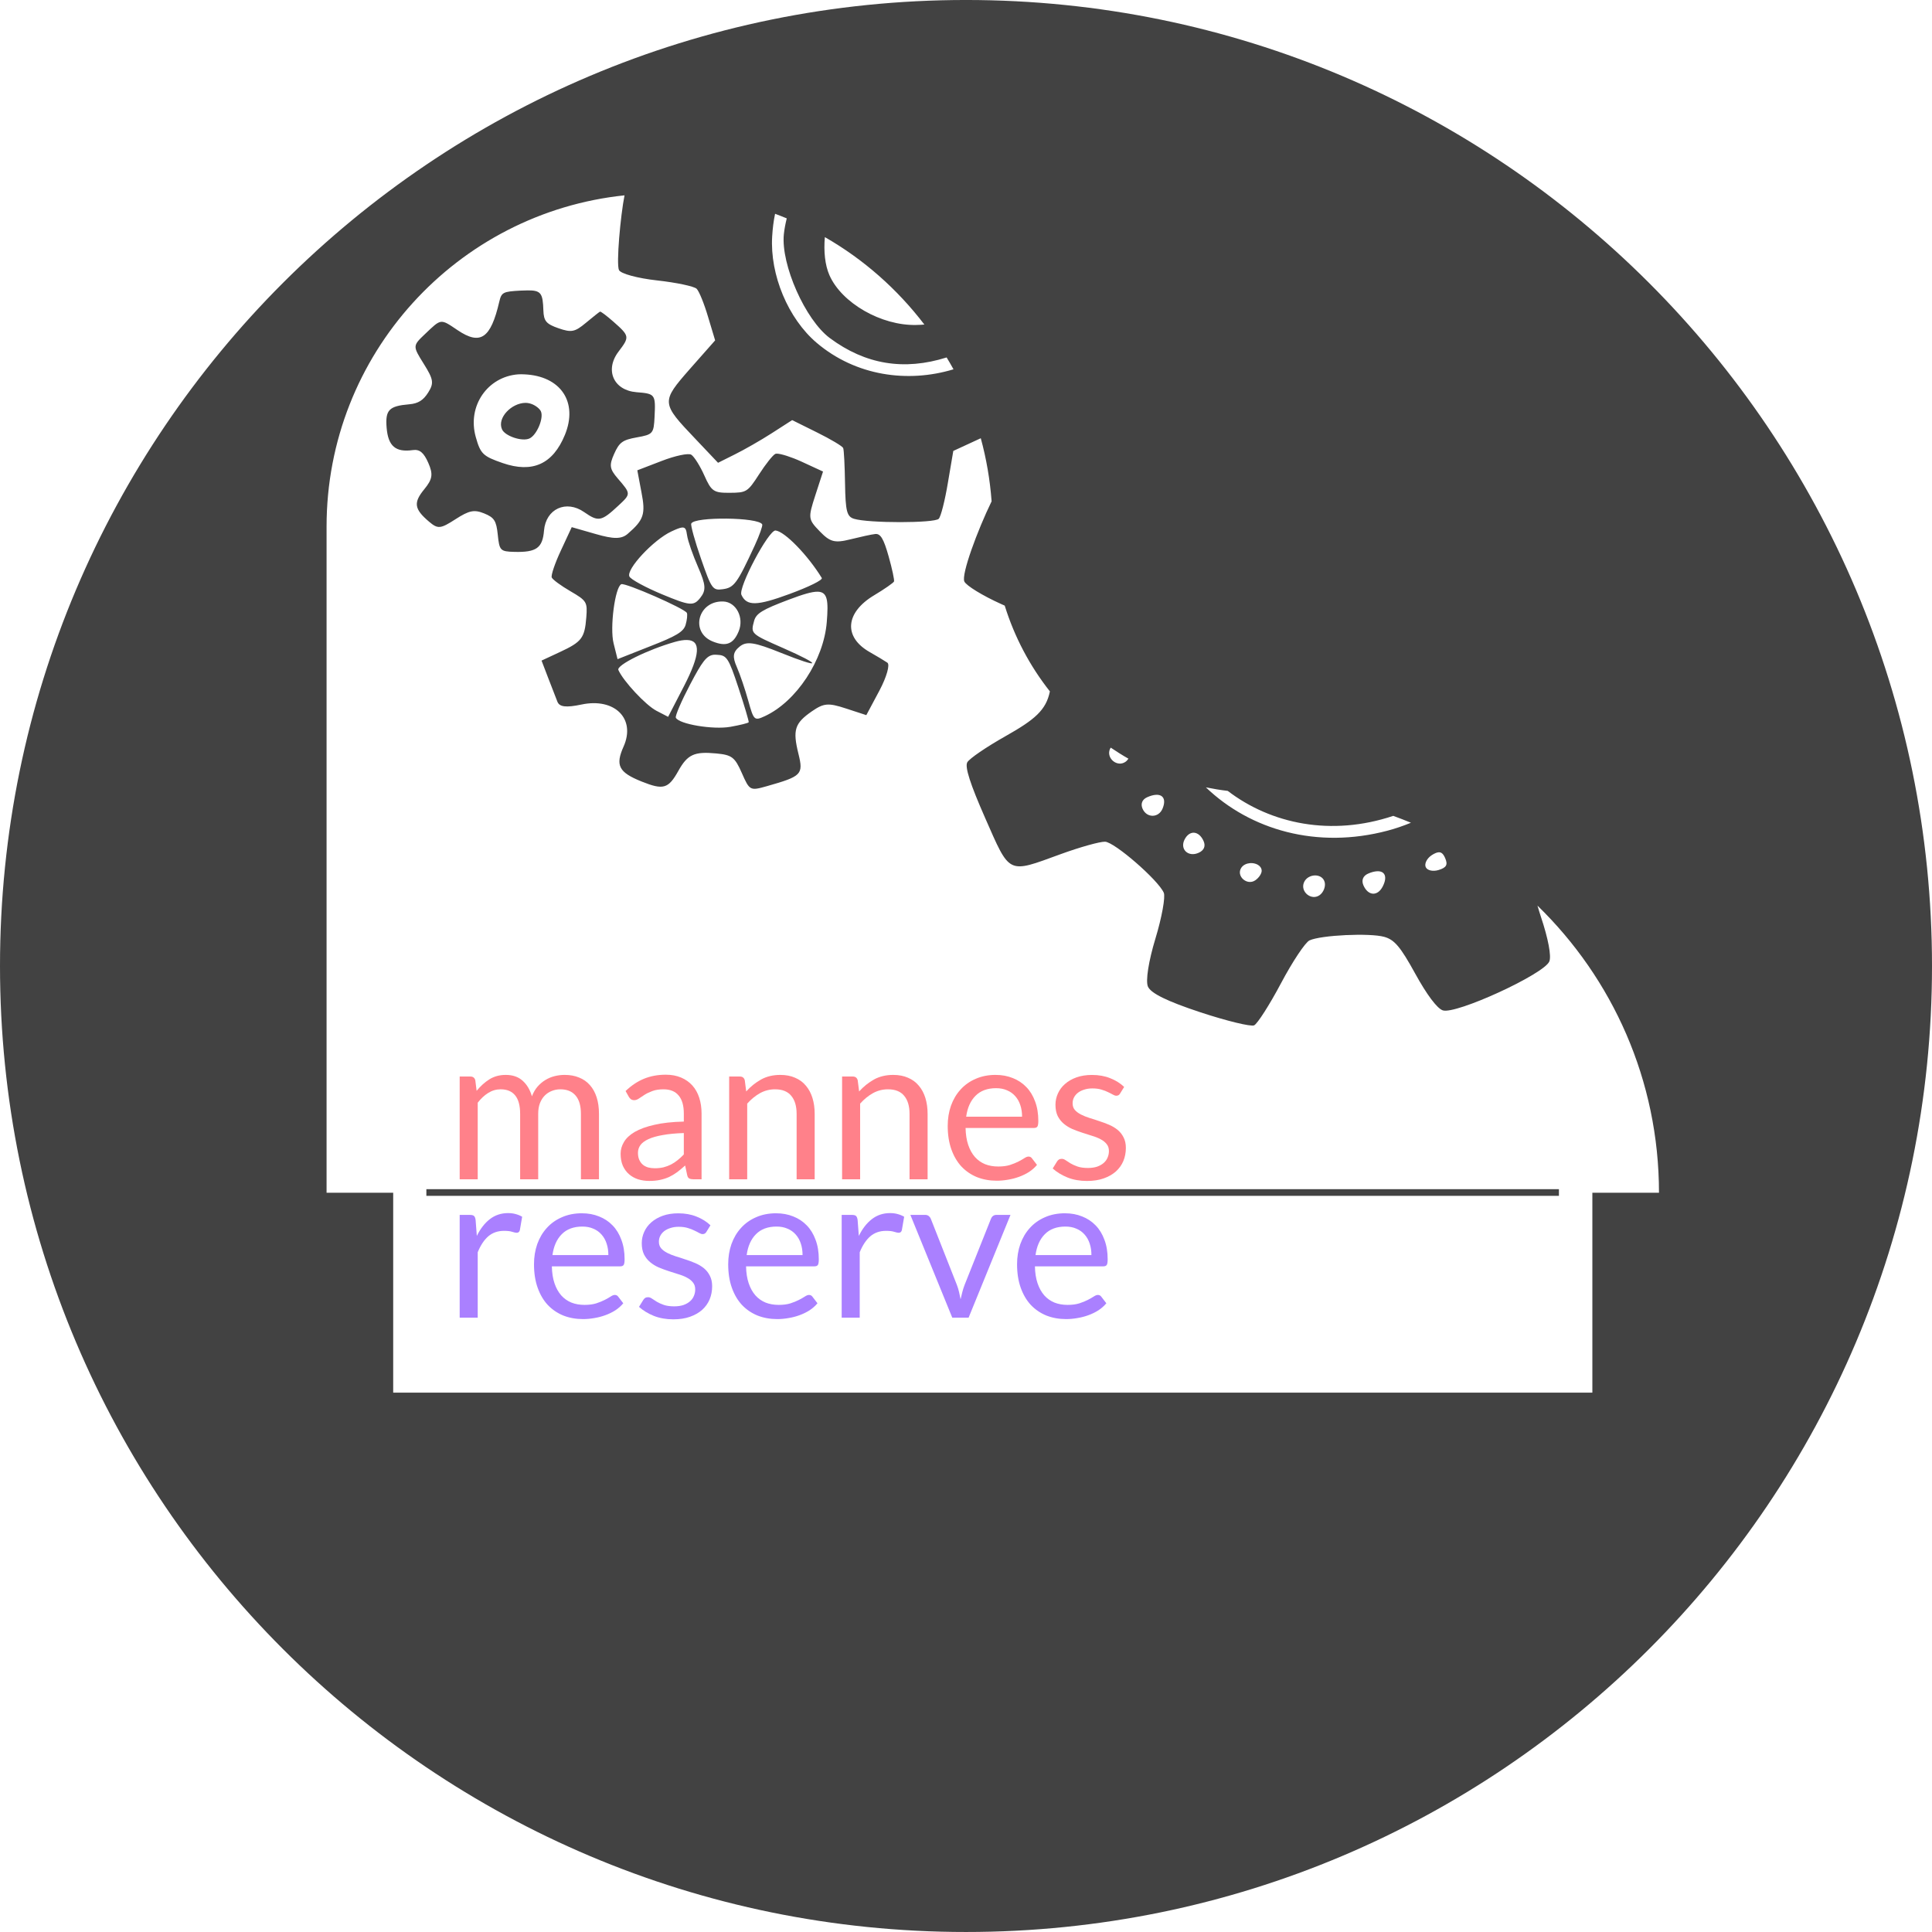 <!-- Created with Inkscape (http://www.inkscape.org/) -->
<svg xmlns:rdf="http://www.w3.org/1999/02/22-rdf-syntax-ns#" xmlns="http://www.w3.org/2000/svg" height="290" width="290" version="1.1" xmlns:cc="http://creativecommons.org/ns#" xmlns:dc="http://purl.org/dc/elements/1.1/">
 <path fill="#424242" d="m145-0.002c-80.081,0-145,64.919-145,145s64.919,145,145,145,145-64.919,145-145-64.919-145-145-145zm-51.25,29.281c-0.622,3.152-1.261,10.304-0.844,11.25,0.243,0.552,2.805,1.24,5.719,1.562,2.892,0.32,5.56,0.886,5.938,1.25,0.378,0.364,1.145,2.273,1.719,4.219l1.062,3.531-3.781,4.281c-4.357,4.969-4.332,5.097,0.812,10.5l3.406,3.594,2.5-1.25c1.375-0.68,3.88-2.104,5.562-3.188l3.062-1.969,3.719,1.844c2.044,1.011,3.814,2.063,3.938,2.344,0.123,0.281,0.237,2.702,0.281,5.375,0.069,4.126,0.277,4.917,1.344,5.25,2.145,0.67,12.087,0.667,12.719,0,0.33-0.348,0.937-2.775,1.375-5.406l0.812-4.781,4.125-1.906c0.834,3.049,1.384,6.217,1.625,9.469-2.135,4.386-4.561,10.969-4.094,12.031,0.274,0.622,2.747,2.132,5.5,3.375,0.211,0.095,0.363,0.16,0.562,0.25,1.472,4.734,3.779,9.076,6.781,12.875-0.574,2.824-2.271,4.242-6.656,6.719-2.874,1.623-5.458,3.38-5.75,3.938-0.369,0.706,0.441,3.242,2.688,8.344,3.777,8.576,3.319,8.354,11.312,5.438,2.932-1.07,5.94-1.905,6.688-1.875,1.421,0.056,7.967,5.736,8.812,7.656,0.269,0.61-0.285,3.703-1.25,6.875-1.027,3.376-1.5,6.367-1.125,7.219,0.442,1.003,2.873,2.201,7.844,3.844,3.963,1.31,7.607,2.194,8.094,1.969,0.487-0.225,2.309-3.065,4.031-6.312,1.722-3.247,3.647-6.145,4.281-6.438,1.728-0.797,9.046-1.14,11.219-0.531,1.538,0.431,2.43,1.484,4.656,5.531,1.734,3.152,3.268,5.204,4.125,5.5,1.929,0.667,15.214-5.43,16-7.344,0.327-0.797-0.169-3.426-1.25-6.656-0.193-0.576-0.361-1.151-0.531-1.719,11.26,10.94,18.24,26.21,18.24,43.1h-10v30h-180v-30h-10v-100c0-25.845,19.599-47.099,44.75-49.719zm22.594,2.812c0.586,0.217,1.175,0.45,1.75,0.688-0.209,0.841-0.364,1.668-0.438,2.406-0.449,4.534,3.219,12.821,6.906,15.562,5.348,3.977,11.146,4.919,17.531,2.906,0.347,0.589,0.708,1.177,1.031,1.781-6.881,2.086-14.671,1-20.531-3.969-4.277-3.626-7.039-10.202-6.688-15.969,0.071-1.175,0.205-2.308,0.438-3.406zm7.469,3.5c5.824,3.335,10.887,7.817,14.938,13.125-0.4,0.039-0.796,0.052-1.219,0.062-5.236,0.126-11.189-3.286-13.031-7.469-0.674-1.53-0.875-3.588-0.688-5.719zm-44.656,8c-0.299,0.003-0.651,0.011-1.031,0.031-2.629,0.142-2.854,0.254-3.188,1.688-1.282,5.504-2.829,6.555-6.25,4.25-2.613-1.76-2.428-1.76-4.906,0.594-1.837,1.745-1.85,1.784-0.188,4.438,1.472,2.349,1.568,2.906,0.688,4.312-0.736,1.176-1.501,1.666-2.844,1.781-3.039,0.26-3.621,0.844-3.406,3.5,0.226,2.796,1.353,3.738,3.938,3.375,1.02-0.143,1.639,0.377,2.312,1.906,0.755,1.714,0.648,2.457-0.594,3.969-1.661,2.022-1.521,2.975,0.719,4.875,1.329,1.127,1.711,1.08,3.969-0.375,2.047-1.32,2.805-1.471,4.281-0.875,1.531,0.618,1.844,1.096,2.062,3.219,0.242,2.355,0.363,2.508,2.5,2.562,3.296,0.084,4.224-0.589,4.438-3.188,0.269-3.272,3.317-4.675,6.031-2.781,2.132,1.488,2.576,1.401,5.094-0.938,1.949-1.811,1.948-1.791-0.062-4.125-1.227-1.425-1.299-1.971-0.531-3.688,0.774-1.73,1.255-2.086,3.406-2.469,2.411-0.429,2.534-0.571,2.656-3.062,0.168-3.424,0.108-3.49-2.719-3.719-3.438-0.279-4.787-3.328-2.688-6.094,1.679-2.212,1.683-2.331-0.781-4.5-0.991-0.872-1.891-1.55-2-1.5-0.109,0.05-1.078,0.814-2.125,1.688-1.653,1.38-2.169,1.478-4.094,0.812-1.86-0.643-2.225-1.08-2.281-2.688-0.088-2.541-0.313-3.024-2.406-3zm-1.4,12.6c0.305-0.024,0.62-0.013,0.938,0,5.478,0.232,8.115,4.174,6.094,9.094-1.801,4.384-4.862,5.769-9.344,4.219-2.959-1.023-3.32-1.377-4.031-3.906-1.31-4.657,1.773-9.054,6.344-9.406zm1.125,4.281c-2.075,0.009-4.295,2.235-3.531,3.969,0.447,1.016,3.026,1.882,4.125,1.375,1.099-0.507,2.166-3.046,1.719-4.062-0.184-0.418-0.83-0.915-1.438-1.125-0.282-0.097-0.579-0.158-0.875-0.156zm37.719,7.625c-0.087-0.001-0.173,0.011-0.219,0.031-0.366,0.162-1.452,1.535-2.438,3.062-1.734,2.688-1.896,2.766-4.438,2.781-2.372,0.014-2.724-0.216-3.781-2.594-0.644-1.448-1.536-2.858-1.969-3.125s-2.427,0.157-4.438,0.938l-3.656,1.406,0.625,3.312c0.635,3.256,0.361,4.127-2.062,6.219-0.941,0.812-2.102,0.815-4.812,0.031l-3.594-1.031-1.625,3.5c-0.902,1.918-1.515,3.744-1.375,4.062,0.14,0.318,1.4,1.242,2.812,2.062,2.45,1.424,2.553,1.627,2.375,3.906-0.244,3.121-0.679,3.688-3.969,5.219l-2.75,1.281,0.969,2.531c0.539,1.387,1.174,3.017,1.406,3.625,0.307,0.804,1.289,0.931,3.625,0.438,4.979-1.053,8.18,2.135,6.312,6.312-1.266,2.833-0.725,3.87,2.719,5.25,3.24,1.298,4.003,1.093,5.5-1.594,1.38-2.476,2.392-2.938,5.688-2.625,2.34,0.222,2.79,0.544,3.844,2.938,1.167,2.651,1.235,2.692,3.781,1.969,5.202-1.478,5.484-1.751,4.719-4.844-0.89-3.597-0.568-4.591,2-6.375,1.8-1.25,2.47-1.309,5.125-0.438l3.062,1,1.969-3.688c1.101-2.082,1.603-3.9,1.188-4.188-0.404-0.279-1.603-0.994-2.656-1.594-3.972-2.263-3.662-5.936,0.688-8.531,1.56-0.931,2.889-1.868,2.969-2.062,0.08-0.194-0.279-1.895-0.812-3.781-0.743-2.628-1.21-3.421-2-3.344-0.567,0.056-2.268,0.437-3.781,0.812-2.338,0.58-3.026,0.372-4.562-1.219-1.739-1.8-1.766-1.983-0.656-5.406l1.156-3.562-3.25-1.5c-1.559-0.71-3.082-1.183-3.688-1.188zm-7.531,9.75c2.549,0.025,5.09,0.32,5.344,0.875,0.086,0.187-0.41,1.609-1.125,3.156-2.645,5.727-3.109,6.328-4.781,6.562-1.536,0.216-1.701-0.025-3.281-4.562-0.918-2.638-1.576-5.019-1.469-5.281,0.226-0.551,2.763-0.775,5.312-0.75zm-6.75,1.344c0.568-0.082,0.689,0.279,0.812,1.156,0.122,0.864,0.881,3.007,1.656,4.781,1.172,2.681,1.228,3.479,0.312,4.625-0.996,1.247-1.556,1.185-5.688-0.531-2.512-1.044-4.732-2.251-4.938-2.688-0.509-1.08,3.599-5.492,6.281-6.75,0.73-0.342,1.222-0.544,1.562-0.594zm14.094,0.438c1.372,0.139,4.834,3.694,6.938,7.125,0.182,0.295-1.903,1.325-4.844,2.406-4.91,1.806-6.435,1.84-7.219,0.125-0.502-1.098,4.096-9.76,5.125-9.656zm-23.156,8.062c0.58-0.268,9.56,3.667,9.844,4.312,0.105,0.238,0.027,1.05-0.188,1.781-0.31,1.055-1.417,1.701-5.312,3.219l-4.906,1.938-0.594-2.375c-0.588-2.349,0.215-8.441,1.156-8.875zm29.5,1.125c1.474,0.042,1.603,1.352,1.344,4.562-0.461,5.711-4.575,11.94-9.312,14.125-1.565,0.722-1.652,0.624-2.469-2.312-0.467-1.682-1.233-3.96-1.719-5.062-0.684-1.552-0.592-2.241,0.406-3.062,1.052-0.865,2.206-0.689,6.25,0.938,6.076,2.444,6.257,1.885,0.25-0.75-4.843-2.125-4.836-2.142-4.312-4.062,0.305-1.12,1.246-1.692,5.219-3.188,2.07-0.779,3.459-1.213,4.344-1.188zm-14.188,1.469c1.94,0.077,3.149,2.432,2.312,4.469-0.788,1.918-1.87,2.354-3.906,1.531-3.453-1.394-2.192-6.149,1.594-6zm-5.438,5.781c2.116,0.054,1.952,2.218-0.438,6.875l-2.406,4.656-1.75-0.906c-1.591-0.818-4.982-4.451-5.719-6.125-0.317-0.72,4.386-3.05,8.5-4.219,0.733-0.208,1.324-0.294,1.812-0.281zm3.969,2.219c0.152-0.02,0.328-0.007,0.5,0,1.488,0.059,1.752,0.439,3.25,4.969,0.895,2.705,1.582,5.033,1.531,5.156-0.051,0.123-1.291,0.428-2.75,0.688-2.6,0.462-7.764-0.413-8.188-1.375-0.118-0.268,0.848-2.513,2.156-5,1.774-3.373,2.437-4.295,3.5-4.438zm59.625,13.938c0.859,0.577,1.752,1.146,2.656,1.656-0.128,0.183-0.267,0.349-0.438,0.469-1.233,0.865-2.918-0.509-2.344-1.906,0.033-0.081,0.081-0.148,0.125-0.219zm14.28,5.96c1.08,0.219,2.172,0.401,3.281,0.531,6.491,4.965,15.542,6.867,24.844,3.75,0.899,0.32,1.777,0.67,2.656,1.031-1.135,0.466-2.299,0.869-3.5,1.188-10.597,2.812-20.611-0.108-27.281-6.5zm-7.531,1.125c1.114-0.082,1.593,0.696,1.031,2.062-0.585,1.425-2.378,1.444-3,0.031-0.318-0.722-0.079-1.38,0.656-1.719,0.499-0.23,0.941-0.348,1.312-0.375zm5.781,5.688c0.527,0.044,1.063,0.471,1.406,1.25,0.337,0.765,0.065,1.389-0.719,1.75-1.571,0.724-2.896-0.521-2.125-2,0.374-0.719,0.911-1.044,1.438-1zm36.656,2.938c0.429-0.044,0.72,0.208,1,0.844,0.448,1.017,0.222,1.446-0.969,1.812-0.851,0.262-1.713,0.072-1.938-0.438-0.225-0.51,0.182-1.333,0.938-1.812,0.396-0.251,0.711-0.38,0.969-0.406zm-28.281,1.625c0.829-0.068,1.692,0.348,1.75,1.094,0.034,0.434-0.39,1.084-0.938,1.469-1.267,0.891-2.973-0.66-2.094-1.906,0.284-0.402,0.784-0.615,1.281-0.656zm19.094,1.219c1.154-0.052,1.578,0.844,0.812,2.312-0.771,1.48-2.18,1.39-2.875-0.188-0.331-0.751-0.089-1.406,0.656-1.75,0.531-0.245,1.022-0.358,1.406-0.375zm-9.312,0.625c0.673-0.001,1.285,0.364,1.438,1.062,0.141,0.647-0.21,1.506-0.781,1.906-1.233,0.865-2.918-0.509-2.344-1.906,0.287-0.699,1.015-1.061,1.688-1.062z"/>
 <g font-size="30.457px" line-height="66.6%" transform="translate(-281,-298.362)" font-family="Sans" style="letter-spacing:0px;word-spacing:0px;" font-style="normal" font-weight="normal" fill="#ff818a">
  <path d="m350,475.38,0-15.426,1.614,0c0.386,0,0.629,0.188,0.731,0.563l0.198,1.584c0.569-0.7,1.203-1.274,1.904-1.721,0.711-0.447,1.533-0.67,2.467-0.67,1.046,0,1.888,0.289,2.528,0.868,0.65,0.579,1.117,1.36,1.401,2.345,0.213-0.558,0.492-1.041,0.838-1.447,0.355-0.406,0.751-0.741,1.188-1.005,0.437-0.264,0.898-0.457,1.386-0.579,0.497-0.122,1-0.183,1.508-0.183,0.812,0,1.533,0.132,2.162,0.396,0.64,0.254,1.178,0.629,1.614,1.127,0.447,0.497,0.787,1.112,1.02,1.843,0.233,0.721,0.35,1.548,0.35,2.482v9.822h-2.711v-9.822c-0-1.208-0.264-2.122-0.792-2.741-0.528-0.629-1.294-0.944-2.3-0.944-0.447,0-0.873,0.081-1.279,0.244-0.396,0.152-0.746,0.381-1.051,0.685-0.305,0.305-0.548,0.69-0.731,1.157-0.173,0.457-0.259,0.99-0.259,1.599v9.822h-2.711v-9.822c-0-1.239-0.249-2.162-0.746-2.772-0.497-0.609-1.223-0.914-2.178-0.914-0.67,0-1.294,0.183-1.873,0.548-0.569,0.355-1.091,0.843-1.569,1.462v11.497h-2.711"/>
  <path d="m386.31,475.38-1.203,0c-0.264,0-0.477-0.041-0.64-0.122-0.162-0.081-0.269-0.254-0.32-0.518l-0.305-1.431c-0.406,0.365-0.802,0.695-1.188,0.99-0.386,0.284-0.792,0.528-1.218,0.731-0.426,0.193-0.883,0.34-1.371,0.442-0.477,0.102-1.01,0.152-1.599,0.152-0.599,0-1.162-0.081-1.69-0.244-0.518-0.173-0.97-0.426-1.355-0.761-0.386-0.335-0.695-0.756-0.929-1.264-0.223-0.518-0.335-1.127-0.335-1.827-0-0.609,0.168-1.193,0.503-1.751,0.335-0.569,0.873-1.071,1.614-1.508,0.751-0.437,1.731-0.792,2.939-1.066,1.208-0.284,2.685-0.447,4.431-0.487v-1.203c-0-1.198-0.259-2.102-0.777-2.711-0.508-0.619-1.264-0.929-2.269-0.929-0.66,0-1.218,0.086-1.675,0.259-0.447,0.162-0.838,0.35-1.173,0.563-0.325,0.203-0.609,0.391-0.853,0.563-0.234,0.162-0.467,0.244-0.701,0.244-0.183,0-0.345-0.046-0.487-0.137-0.132-0.102-0.239-0.223-0.32-0.365l-0.487-0.868c0.853-0.822,1.772-1.437,2.756-1.843,0.985-0.406,2.076-0.609,3.274-0.609,0.863,0,1.629,0.142,2.3,0.426,0.67,0.284,1.234,0.68,1.69,1.188,0.457,0.508,0.802,1.122,1.036,1.843,0.233,0.721,0.35,1.513,0.35,2.376v9.868m-7.035-1.66c0.477,0,0.914-0.046,1.31-0.137,0.396-0.102,0.766-0.239,1.112-0.411,0.355-0.183,0.69-0.401,1.005-0.655,0.325-0.254,0.64-0.543,0.944-0.868v-3.213c-1.249,0.041-2.31,0.142-3.183,0.305-0.873,0.152-1.584,0.355-2.132,0.609-0.548,0.254-0.949,0.553-1.203,0.898-0.244,0.345-0.365,0.731-0.365,1.157-0,0.406,0.066,0.756,0.198,1.051,0.132,0.294,0.31,0.538,0.533,0.731,0.223,0.183,0.487,0.32,0.792,0.411,0.305,0.081,0.635,0.122,0.99,0.122"/>
  <path d="m390.45,475.38,0-15.426,1.614,0c0.386,0,0.629,0.188,0.731,0.563l0.213,1.675c0.67-0.741,1.416-1.34,2.239-1.797,0.832-0.457,1.792-0.685,2.878-0.685,0.843,0,1.584,0.142,2.223,0.426,0.65,0.274,1.188,0.67,1.614,1.188,0.437,0.508,0.766,1.122,0.99,1.843,0.223,0.721,0.335,1.518,0.335,2.391v9.822h-2.711v-9.822c-0-1.167-0.269-2.071-0.807-2.711-0.528-0.65-1.34-0.975-2.437-0.975-0.802,0-1.553,0.193-2.254,0.579-0.69,0.386-1.33,0.909-1.919,1.569v11.36h-2.711"/>
  <path d="m407.4,475.38,0-15.426,1.614,0c0.386,0,0.629,0.188,0.731,0.563l0.213,1.675c0.67-0.741,1.416-1.34,2.239-1.797,0.832-0.457,1.792-0.685,2.878-0.685,0.843,0,1.584,0.142,2.223,0.426,0.65,0.274,1.188,0.67,1.614,1.188,0.437,0.508,0.766,1.122,0.99,1.843,0.223,0.721,0.335,1.518,0.335,2.391v9.822h-2.711v-9.822c-0-1.167-0.269-2.071-0.807-2.711-0.528-0.65-1.34-0.975-2.437-0.975-0.802,0-1.553,0.193-2.254,0.579-0.69,0.386-1.33,0.909-1.919,1.569v11.36h-2.711"/>
  <path d="m430.46,459.71c0.924,0,1.777,0.157,2.558,0.472,0.782,0.305,1.457,0.751,2.025,1.34,0.569,0.579,1.01,1.3,1.325,2.162,0.325,0.853,0.487,1.827,0.487,2.924-0,0.426-0.046,0.711-0.137,0.853-0.091,0.142-0.264,0.213-0.518,0.213h-10.264c0.02,0.975,0.152,1.822,0.396,2.543,0.244,0.721,0.579,1.325,1.005,1.812,0.426,0.477,0.934,0.838,1.523,1.081,0.589,0.234,1.249,0.35,1.98,0.35,0.68,0,1.264-0.076,1.751-0.228,0.497-0.162,0.924-0.335,1.279-0.518,0.355-0.183,0.65-0.35,0.883-0.503,0.244-0.162,0.452-0.244,0.624-0.244,0.223,0,0.396,0.086,0.518,0.259l0.761,0.99c-0.335,0.406-0.736,0.761-1.203,1.066-0.467,0.294-0.97,0.538-1.508,0.731-0.528,0.193-1.076,0.335-1.645,0.426-0.569,0.102-1.132,0.152-1.69,0.152-1.066,0-2.051-0.178-2.954-0.533-0.893-0.365-1.67-0.893-2.33-1.584-0.65-0.701-1.157-1.563-1.523-2.589-0.365-1.025-0.548-2.203-0.548-3.533,0-1.076,0.162-2.081,0.487-3.015,0.335-0.934,0.812-1.741,1.431-2.421,0.619-0.69,1.376-1.228,2.269-1.614,0.893-0.396,1.899-0.594,3.015-0.594m0.061,1.995c-1.31,0-2.34,0.381-3.091,1.142-0.751,0.751-1.218,1.797-1.401,3.137h8.391c-0-0.629-0.086-1.203-0.259-1.721-0.173-0.528-0.426-0.98-0.761-1.355-0.335-0.386-0.746-0.68-1.234-0.883-0.477-0.213-1.025-0.32-1.645-0.32"/>
  <path d="m449.13,462.5c-0.122,0.223-0.31,0.335-0.563,0.335-0.152,0-0.325-0.056-0.518-0.168-0.193-0.112-0.431-0.233-0.716-0.365-0.274-0.142-0.604-0.269-0.99-0.381-0.386-0.122-0.843-0.183-1.371-0.183-0.457,0-0.868,0.061-1.234,0.183-0.365,0.112-0.68,0.269-0.944,0.472-0.254,0.203-0.452,0.442-0.594,0.716-0.132,0.264-0.198,0.553-0.198,0.868,0,0.396,0.112,0.726,0.335,0.99,0.233,0.264,0.538,0.492,0.914,0.685,0.376,0.193,0.802,0.365,1.279,0.518,0.477,0.142,0.964,0.299,1.462,0.472,0.508,0.162,1,0.345,1.477,0.548,0.477,0.203,0.904,0.457,1.279,0.761,0.376,0.305,0.675,0.68,0.898,1.127,0.233,0.437,0.35,0.964,0.35,1.584-0,0.711-0.127,1.371-0.381,1.98-0.254,0.599-0.629,1.122-1.127,1.569-0.497,0.437-1.107,0.782-1.827,1.036-0.721,0.254-1.553,0.381-2.498,0.381-1.076,0-2.051-0.173-2.924-0.518-0.873-0.355-1.614-0.807-2.223-1.355l0.64-1.036c0.081-0.132,0.178-0.234,0.289-0.305,0.112-0.071,0.259-0.107,0.442-0.107s0.376,0.071,0.579,0.213c0.203,0.142,0.447,0.299,0.731,0.472,0.294,0.173,0.645,0.33,1.051,0.472,0.416,0.142,0.934,0.213,1.553,0.213,0.528,0,0.99-0.066,1.386-0.198,0.396-0.142,0.726-0.33,0.99-0.563,0.264-0.234,0.457-0.503,0.579-0.807,0.132-0.305,0.198-0.629,0.198-0.975-0-0.426-0.117-0.777-0.35-1.051-0.223-0.284-0.523-0.523-0.898-0.716-0.376-0.203-0.807-0.376-1.294-0.518-0.477-0.152-0.97-0.31-1.477-0.472-0.497-0.162-0.99-0.345-1.477-0.548-0.477-0.213-0.904-0.477-1.279-0.792-0.376-0.315-0.68-0.701-0.914-1.157-0.223-0.467-0.335-1.03-0.335-1.69-0-0.589,0.122-1.152,0.365-1.69,0.244-0.548,0.599-1.025,1.066-1.431,0.467-0.416,1.041-0.746,1.721-0.99,0.68-0.244,1.457-0.365,2.33-0.365,1.015,0,1.924,0.162,2.726,0.487,0.812,0.315,1.513,0.751,2.102,1.31l-0.609,0.99"/>
 </g>
 <path stroke-linejoin="miter" d="m64,179,170,0" stroke="#424242" stroke-linecap="butt" stroke-width="1px" fill="none"/>
 <g font-size="30.457px" line-height="66.6%" transform="translate(-281,-298.331)" font-family="Sans" style="letter-spacing:0px;word-spacing:0px;" font-style="normal" font-weight="normal" fill="#aa80ff">
  <path d="m350,496.12,0-15.426,1.553,0c0.294,0,0.497,0.056,0.609,0.168,0.112,0.112,0.188,0.305,0.228,0.579l0.183,2.406c0.528-1.076,1.178-1.914,1.949-2.513,0.782-0.609,1.695-0.914,2.741-0.914,0.426,0,0.812,0.051,1.157,0.152,0.345,0.091,0.665,0.223,0.959,0.396l-0.35,2.025c-0.071,0.254-0.228,0.381-0.472,0.381-0.142,0-0.36-0.046-0.655-0.137-0.294-0.102-0.706-0.152-1.234-0.152-0.944,0-1.736,0.274-2.376,0.822-0.629,0.548-1.157,1.345-1.584,2.391v9.822h-2.711"/>
  <path d="m368.36,480.45c0.924,0,1.777,0.157,2.558,0.472,0.782,0.305,1.457,0.751,2.025,1.34,0.569,0.579,1.01,1.3,1.325,2.162,0.325,0.853,0.487,1.827,0.487,2.924-0,0.426-0.046,0.711-0.137,0.853-0.091,0.142-0.264,0.213-0.518,0.213h-10.264c0.02,0.975,0.152,1.822,0.396,2.543,0.244,0.721,0.579,1.325,1.005,1.812,0.426,0.477,0.934,0.838,1.523,1.081,0.589,0.234,1.249,0.35,1.98,0.35,0.68,0,1.264-0.076,1.751-0.228,0.497-0.162,0.924-0.335,1.279-0.518,0.355-0.183,0.65-0.35,0.883-0.503,0.244-0.162,0.452-0.244,0.624-0.244,0.223,0,0.396,0.086,0.518,0.259l0.761,0.99c-0.335,0.406-0.736,0.761-1.203,1.066-0.467,0.294-0.97,0.538-1.508,0.731-0.528,0.193-1.076,0.335-1.645,0.426-0.569,0.102-1.132,0.152-1.69,0.152-1.066,0-2.051-0.178-2.954-0.533-0.893-0.365-1.67-0.893-2.33-1.584-0.65-0.701-1.157-1.563-1.523-2.589-0.365-1.025-0.548-2.203-0.548-3.533,0-1.076,0.162-2.081,0.487-3.015,0.335-0.934,0.812-1.741,1.431-2.421,0.619-0.69,1.376-1.228,2.269-1.614,0.893-0.396,1.899-0.594,3.015-0.594m0.061,1.995c-1.31,0-2.34,0.381-3.091,1.142-0.751,0.751-1.218,1.797-1.401,3.137h8.391c-0-0.629-0.086-1.203-0.259-1.721-0.173-0.528-0.426-0.98-0.761-1.355-0.335-0.386-0.746-0.68-1.234-0.883-0.477-0.213-1.025-0.32-1.645-0.32"/>
  <path d="m387.03,483.24c-0.122,0.223-0.31,0.335-0.563,0.335-0.152,0-0.325-0.056-0.518-0.168-0.193-0.112-0.431-0.233-0.716-0.365-0.274-0.142-0.604-0.269-0.99-0.381-0.386-0.122-0.843-0.183-1.371-0.183-0.457,0-0.868,0.061-1.234,0.183-0.365,0.112-0.68,0.269-0.944,0.472-0.254,0.203-0.452,0.442-0.594,0.716-0.132,0.264-0.198,0.553-0.198,0.868,0,0.396,0.112,0.726,0.335,0.99,0.234,0.264,0.538,0.492,0.914,0.685,0.376,0.193,0.802,0.365,1.279,0.518,0.477,0.142,0.964,0.299,1.462,0.472,0.508,0.162,1,0.345,1.477,0.548,0.477,0.203,0.904,0.457,1.279,0.761,0.376,0.305,0.675,0.68,0.898,1.127,0.233,0.437,0.35,0.964,0.35,1.584-0,0.711-0.127,1.371-0.381,1.98-0.254,0.599-0.629,1.122-1.127,1.569-0.497,0.437-1.107,0.782-1.827,1.036-0.721,0.254-1.553,0.381-2.497,0.381-1.076,0-2.051-0.173-2.924-0.518-0.873-0.355-1.614-0.807-2.223-1.355l0.64-1.036c0.081-0.132,0.178-0.233,0.289-0.305,0.112-0.071,0.259-0.107,0.442-0.107s0.376,0.071,0.579,0.213c0.203,0.142,0.447,0.299,0.731,0.472,0.294,0.173,0.645,0.33,1.051,0.472,0.416,0.142,0.934,0.213,1.553,0.213,0.528,0,0.99-0.066,1.386-0.198,0.396-0.142,0.726-0.33,0.99-0.563,0.264-0.234,0.457-0.503,0.579-0.807,0.132-0.305,0.198-0.629,0.198-0.975-0-0.426-0.117-0.777-0.35-1.051-0.223-0.284-0.523-0.523-0.898-0.716-0.376-0.203-0.807-0.376-1.294-0.518-0.477-0.152-0.97-0.31-1.477-0.472-0.497-0.162-0.99-0.345-1.477-0.548-0.477-0.213-0.904-0.477-1.279-0.792-0.376-0.315-0.68-0.701-0.914-1.157-0.223-0.467-0.335-1.03-0.335-1.69,0-0.589,0.122-1.152,0.365-1.69,0.244-0.548,0.599-1.025,1.066-1.431,0.467-0.416,1.041-0.746,1.721-0.99,0.68-0.244,1.457-0.365,2.33-0.365,1.015,0,1.924,0.162,2.726,0.487,0.812,0.315,1.513,0.751,2.102,1.31l-0.609,0.99"/>
  <path d="m397.51,480.45c0.924,0,1.777,0.157,2.558,0.472,0.782,0.305,1.457,0.751,2.025,1.34,0.569,0.579,1.01,1.3,1.325,2.162,0.325,0.853,0.487,1.827,0.487,2.924-0,0.426-0.046,0.711-0.137,0.853-0.091,0.142-0.264,0.213-0.518,0.213h-10.264c0.02,0.975,0.152,1.822,0.396,2.543,0.244,0.721,0.579,1.325,1.005,1.812,0.426,0.477,0.934,0.838,1.523,1.081,0.589,0.234,1.249,0.35,1.98,0.35,0.68,0,1.264-0.076,1.751-0.228,0.497-0.162,0.924-0.335,1.279-0.518,0.355-0.183,0.65-0.35,0.883-0.503,0.244-0.162,0.452-0.244,0.624-0.244,0.223,0,0.396,0.086,0.518,0.259l0.761,0.99c-0.335,0.406-0.736,0.761-1.203,1.066-0.467,0.294-0.97,0.538-1.508,0.731-0.528,0.193-1.076,0.335-1.645,0.426-0.569,0.102-1.132,0.152-1.69,0.152-1.066,0-2.051-0.178-2.954-0.533-0.893-0.365-1.67-0.893-2.33-1.584-0.65-0.701-1.157-1.563-1.523-2.589-0.365-1.025-0.548-2.203-0.548-3.533,0-1.076,0.162-2.081,0.487-3.015,0.335-0.934,0.812-1.741,1.431-2.421,0.619-0.69,1.376-1.228,2.269-1.614,0.893-0.396,1.899-0.594,3.015-0.594m0.061,1.995c-1.31,0-2.34,0.381-3.091,1.142-0.751,0.751-1.218,1.797-1.401,3.137h8.391c-0-0.629-0.086-1.203-0.259-1.721-0.173-0.528-0.426-0.98-0.761-1.355-0.335-0.386-0.746-0.68-1.234-0.883-0.477-0.213-1.025-0.32-1.645-0.32"/>
  <path d="m407.34,496.12,0-15.426,1.553,0c0.294,0,0.497,0.056,0.609,0.168,0.112,0.112,0.188,0.305,0.228,0.579l0.183,2.406c0.528-1.076,1.178-1.914,1.949-2.513,0.782-0.609,1.695-0.914,2.741-0.914,0.426,0,0.812,0.051,1.157,0.152,0.345,0.091,0.665,0.223,0.959,0.396l-0.35,2.025c-0.071,0.254-0.228,0.381-0.472,0.381-0.142,0-0.36-0.046-0.655-0.137-0.294-0.102-0.706-0.152-1.234-0.152-0.944,0-1.736,0.274-2.376,0.822-0.629,0.548-1.157,1.345-1.584,2.391v9.822h-2.711"/>
  <path d="m417.65,480.69,2.223,0c0.213,0,0.391,0.056,0.533,0.168,0.142,0.112,0.244,0.244,0.305,0.396l3.914,9.929c0.142,0.365,0.254,0.731,0.335,1.096,0.081,0.365,0.157,0.726,0.228,1.081,0.081-0.355,0.168-0.716,0.259-1.081,0.091-0.365,0.208-0.731,0.35-1.096l3.959-9.929c0.061-0.162,0.157-0.294,0.289-0.396,0.142-0.112,0.315-0.167,0.518-0.168h2.117l-6.289,15.426h-2.452l-6.289-15.426"/>
  <path d="m440.87,480.45c0.924,0,1.777,0.157,2.558,0.472,0.782,0.305,1.457,0.751,2.025,1.34,0.569,0.579,1.01,1.3,1.325,2.162,0.325,0.853,0.487,1.827,0.487,2.924-0,0.426-0.046,0.711-0.137,0.853-0.091,0.142-0.264,0.213-0.518,0.213h-10.264c0.02,0.975,0.152,1.822,0.396,2.543,0.244,0.721,0.579,1.325,1.005,1.812,0.426,0.477,0.934,0.838,1.523,1.081,0.589,0.234,1.249,0.35,1.98,0.35,0.68,0,1.264-0.076,1.751-0.228,0.497-0.162,0.924-0.335,1.279-0.518,0.355-0.183,0.65-0.35,0.883-0.503,0.244-0.162,0.452-0.244,0.624-0.244,0.223,0,0.396,0.086,0.518,0.259l0.761,0.99c-0.335,0.406-0.736,0.761-1.203,1.066-0.467,0.294-0.97,0.538-1.508,0.731-0.528,0.193-1.076,0.335-1.645,0.426-0.569,0.102-1.132,0.152-1.69,0.152-1.066,0-2.051-0.178-2.954-0.533-0.893-0.365-1.67-0.893-2.33-1.584-0.65-0.701-1.157-1.563-1.523-2.589-0.365-1.025-0.548-2.203-0.548-3.533,0-1.076,0.162-2.081,0.487-3.015,0.335-0.934,0.812-1.741,1.431-2.421,0.619-0.69,1.376-1.228,2.269-1.614,0.893-0.396,1.899-0.594,3.015-0.594m0.061,1.995c-1.31,0-2.34,0.381-3.091,1.142-0.751,0.751-1.218,1.797-1.401,3.137h8.391c-0-0.629-0.086-1.203-0.259-1.721-0.173-0.528-0.426-0.98-0.761-1.355-0.335-0.386-0.746-0.68-1.234-0.883-0.477-0.213-1.025-0.32-1.645-0.32"/>
 </g>
</svg>
